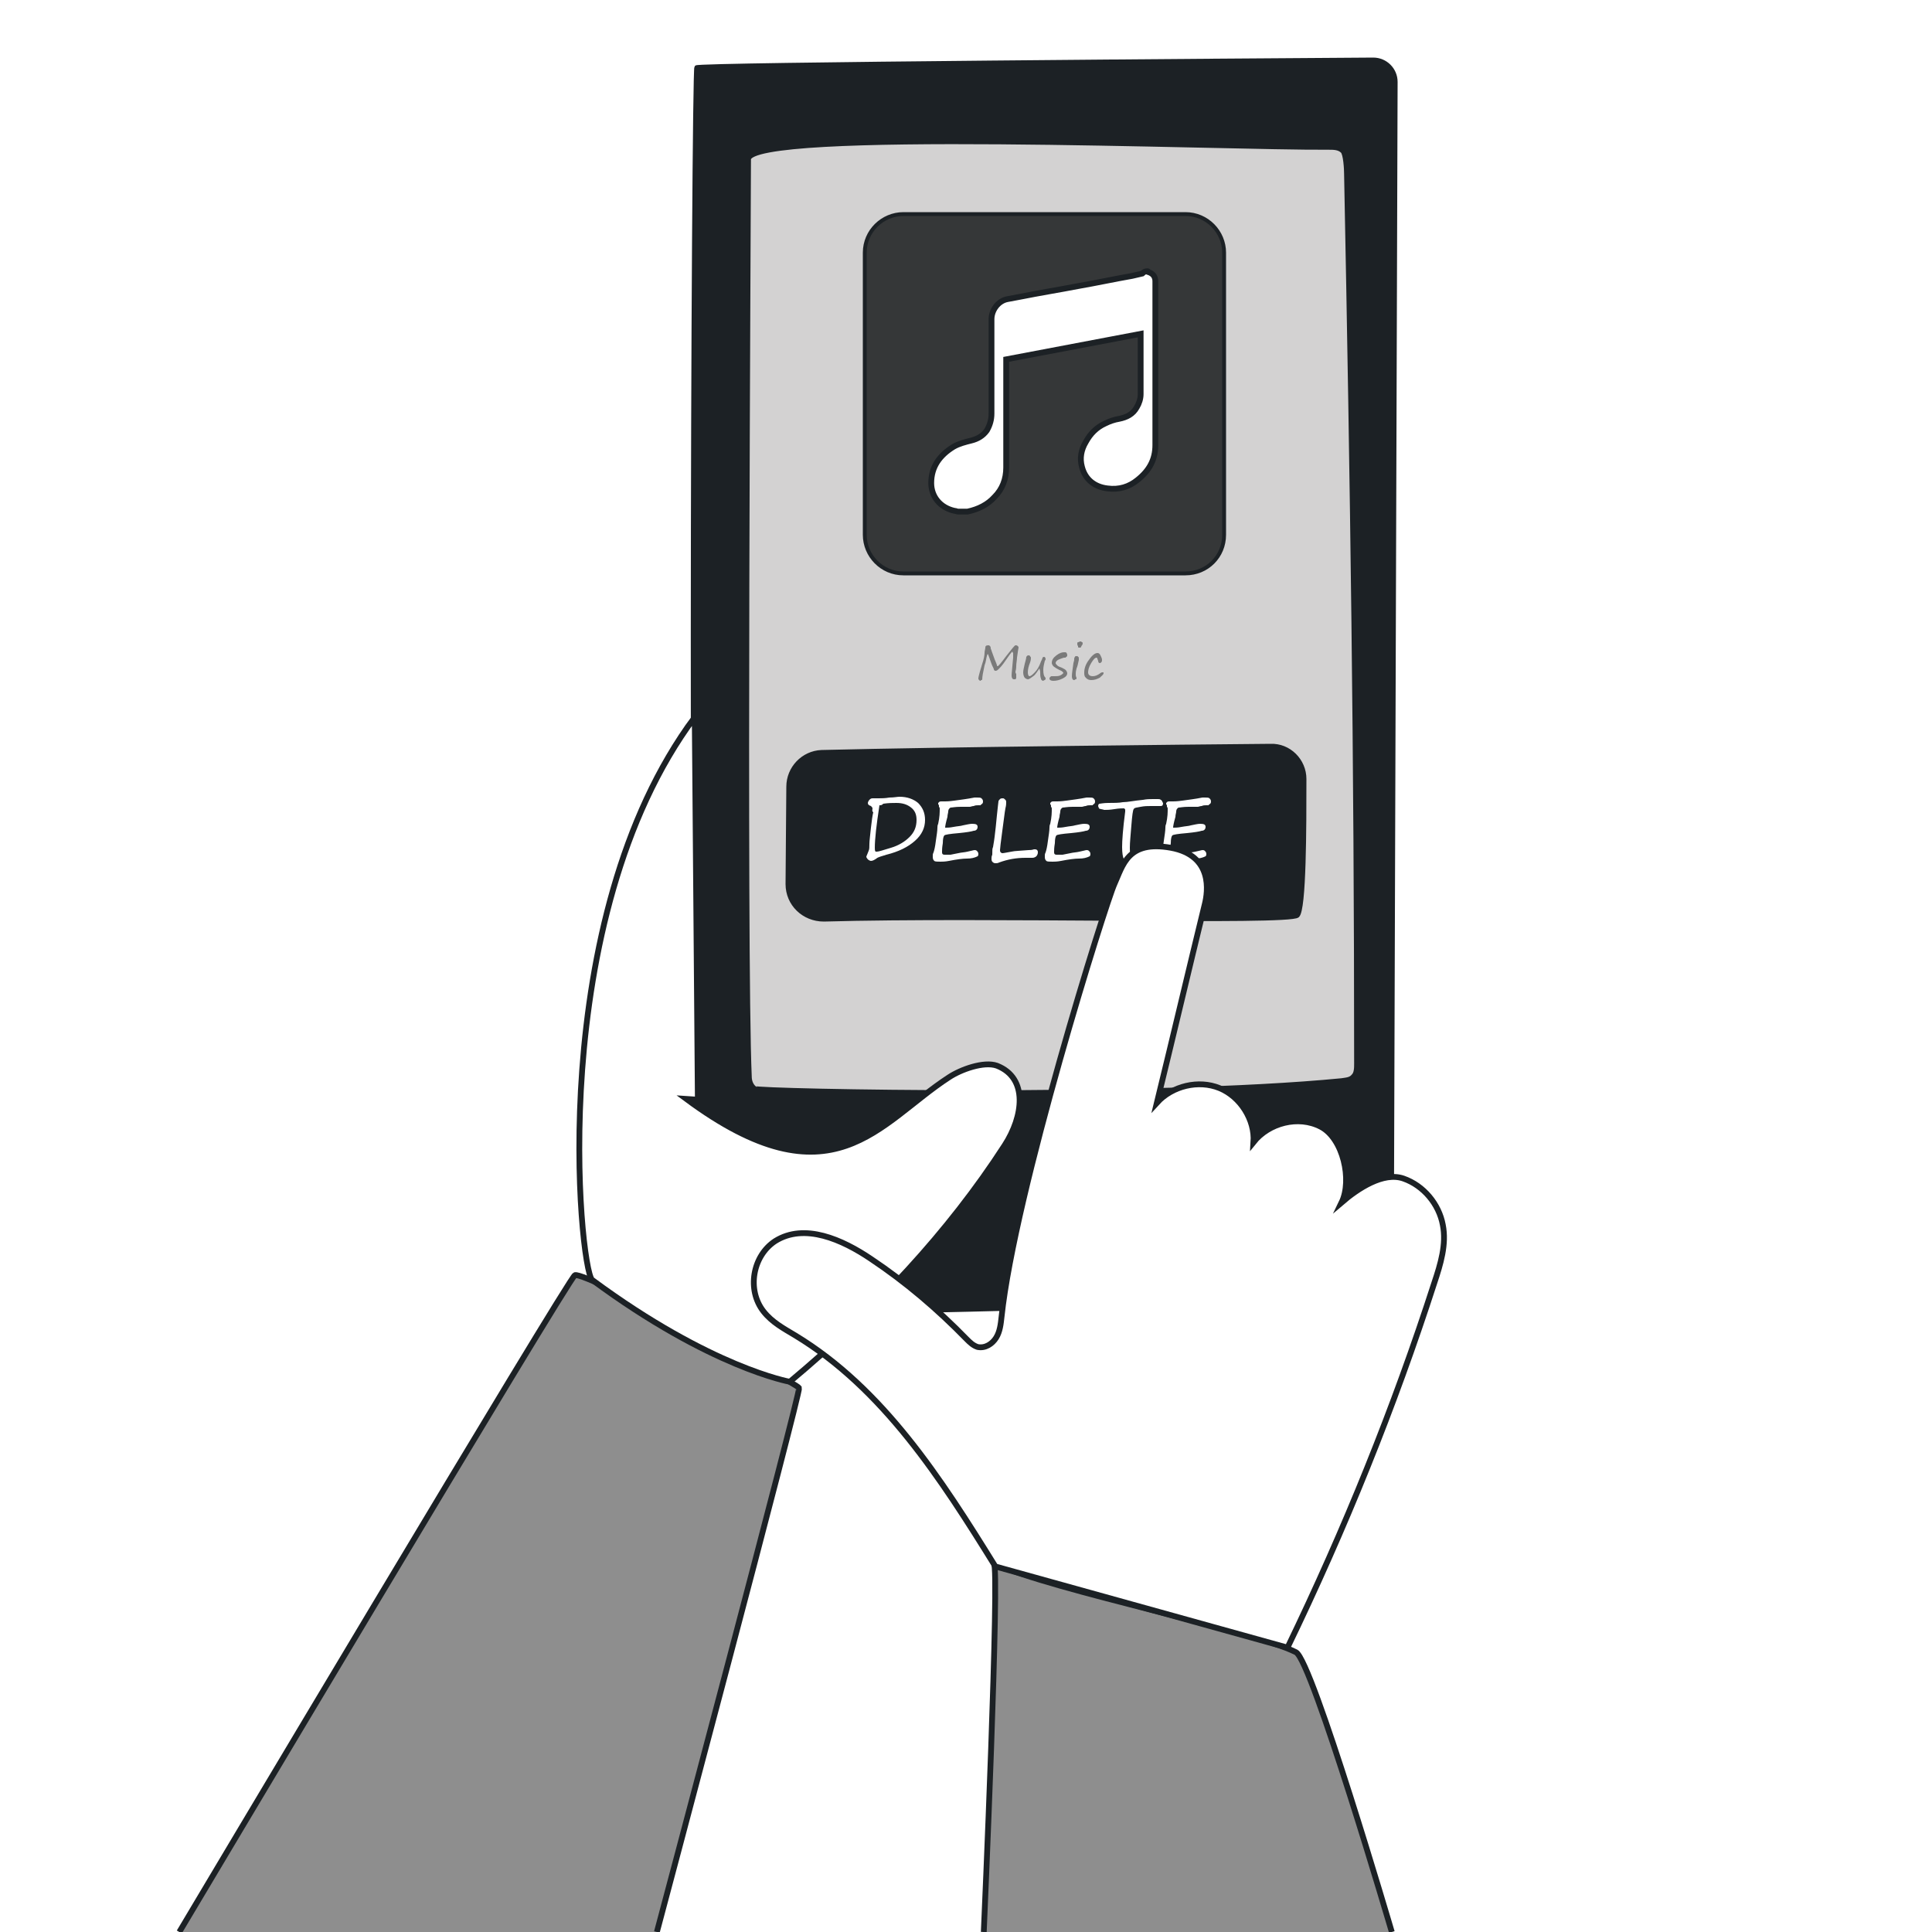 <?xml version="1.0" encoding="utf-8"?>
<!-- Generator: Adobe Illustrator 19.2.1, SVG Export Plug-In . SVG Version: 6.00 Build 0)  -->
<svg version="1.1" id="Слой_1" xmlns="http://www.w3.org/2000/svg" xmlns:xlink="http://www.w3.org/1999/xlink" x="0px" y="0px"
	 viewBox="0 0 250 250" style="enable-background:new 0 0 250 250;" xml:space="preserve">
<style type="text/css">
	.st0{fill:#FFFFFF;}
	.st1{fill:#1C2125;stroke:#1C2125;stroke-width:0.5;stroke-miterlimit:10;}
	.st2{fill:#D3D2D2;stroke:#1C2125;stroke-width:0.75;stroke-miterlimit:10;}
	.st3{fill:#353738;stroke:#1C2125;stroke-width:0.5;stroke-miterlimit:10;}
	.st4{fill:#7A7A7A;}
	.st5{fill:#FFFFFF;stroke:#1C2125;stroke-width:0.75;stroke-miterlimit:10;}
	.st6{fill:#8E8E8E;stroke:#1C2125;stroke-width:0.75;stroke-miterlimit:10;}
</style>
<rect class="st0" width="250" height="250"/>
<g>
	<path class="st1" d="M90.1,8.7c0.4-0.4,72.2-0.9,87.6-1c1.6,0,2.9,1.3,2.9,2.9l-0.5,154.3c0,1.6-1.3,2.9-2.9,3
		c-14.3,0.5-77.6,2.7-84.1,1.7c-0.7-0.1-1.5-0.3-2-0.9c-0.3-0.5-0.4-1-0.5-1.6C89.1,151.4,89.7,9.2,90.1,8.7z"/>
	<path class="st2" d="M96.9,139.3c0,0.6,0.2,1.2,0.7,1.6c0.5,0.4,51.4,1.4,76-1c0.6-0.1,1.2-0.1,1.6-0.6c0.4-0.4,0.4-1.1,0.4-1.7
		c0-39.4-0.5-74.6-1.3-115.1c0-0.6-0.1-2.6-0.5-3c-0.5-0.5-1.2-0.5-1.9-0.5c-13.3,0.1-75-2.5-75.1,1.6
		C96.8,25.6,96.2,123.6,96.9,139.3z"/>
	<path class="st3" d="M153.4,74.2h-36.5c-2.8,0-5-2.3-5-5V32.7c0-2.8,2.3-5,5-5h36.5c2.8,0,5,2.3,5,5v36.5
		C158.4,72,156.2,74.2,153.4,74.2z"/>
	<g>
		<path class="st4" d="M131,84.3c-0.2,0.2-0.5,0.6-0.9,1.2c-0.4,0.6-0.7,0.9-0.9,1.1c-0.2,0.2-0.3,0.2-0.4,0.2
			c-0.1,0-0.2-0.1-0.2-0.2s-0.2-0.4-0.3-0.7c-0.3-0.8-0.4-1.2-0.5-1.3c0,0.1-0.1,0.2-0.1,0.3c-0.1,0.3-0.1,0.7-0.3,1.2
			c-0.2,0.9-0.3,1.5-0.3,1.8c0,0,0,0.1-0.1,0.1c-0.1,0-0.1,0.1-0.1,0.1c-0.1,0-0.1,0-0.2-0.1c-0.1-0.1-0.1-0.1-0.1-0.2
			c0-0.2,0.1-0.5,0.2-0.9l0.3-1c0.2-0.6,0.3-1.1,0.3-1.4c0-0.3,0.1-0.5,0.1-0.7c0-0.2,0.1-0.3,0.4-0.3c0.1,0,0.1,0,0.2,0.1
			c0.1,0.1,0.1,0.2,0.1,0.3c0,0.1,0.1,0.2,0.1,0.3l0.4,1.1c0.2,0.5,0.3,0.7,0.3,0.8c0,0.1,0.1,0.1,0.1,0.1c0.1,0,0.5-0.5,1.1-1.3
			c0.7-0.9,1.1-1.4,1.2-1.4c0.1,0,0.2,0,0.3,0.1s0.1,0.1,0.1,0.2c0,0-0.1,0.5-0.2,1.3c0,0.3-0.1,0.7-0.1,1.1c0,0.4-0.1,0.7-0.1,0.7
			c0,0.1,0,0.2,0.1,0.3c0,0.1,0,0.2,0,0.3c0,0.1,0,0.1,0,0.2c0,0.1-0.1,0.2-0.1,0.2c-0.1,0-0.1,0-0.2,0c-0.2,0-0.3-0.2-0.3-0.5
			c0-0.3,0.1-1.1,0.2-2.3c0-0.1,0-0.2,0-0.2c0,0,0-0.1,0-0.2c0-0.1,0-0.2,0-0.2C131,84.4,131,84.3,131,84.3z"/>
		<path class="st4" d="M134.5,86.5c-0.3,0.4-0.5,0.8-0.8,1c-0.3,0.2-0.5,0.4-0.7,0.4c-0.1,0-0.3-0.1-0.4-0.2s-0.2-0.4-0.2-0.7
			c0-0.3,0.1-0.6,0.2-1.1c0.1-0.4,0.2-0.7,0.2-0.9c0.1-0.1,0.1-0.2,0.3-0.2c0.1,0,0.1,0,0.2,0.1c0,0.1,0.1,0.1,0.1,0.2
			c0,0.1,0,0.3-0.1,0.6c-0.2,0.5-0.3,0.9-0.3,1.3c0,0.3,0.1,0.5,0.2,0.5c0.2,0,0.4-0.2,0.7-0.5c0.3-0.3,0.6-0.8,0.8-1.4
			c0.1-0.2,0.2-0.4,0.2-0.5c0.1-0.1,0.1-0.1,0.2-0.1c0.1,0,0.2,0.1,0.2,0.3c0,0,0,0.1-0.1,0.2c-0.1,0.4-0.2,0.8-0.2,1.2
			c0,0.5,0.1,0.8,0.2,0.9c0.1,0.1,0.1,0.1,0.1,0.2c0,0.1,0,0.1-0.1,0.2c-0.1,0-0.2,0.1-0.2,0.1c-0.1,0-0.3-0.1-0.3-0.3
			c-0.1-0.2-0.1-0.5-0.1-0.9L134.5,86.5C134.5,86.6,134.5,86.6,134.5,86.5z"/>
		<path class="st4" d="M137.6,87.1c0-0.1-0.2-0.3-0.5-0.4c-0.4-0.2-0.7-0.4-0.8-0.5s-0.2-0.3-0.2-0.4c0-0.4,0.2-0.7,0.6-1
			s0.7-0.4,1-0.4c0.2,0,0.3,0,0.3,0.1c0.1,0.1,0.1,0.2,0.1,0.3c0,0.1,0,0.1-0.1,0.2c-0.1,0-0.1,0.1-0.1,0.1c0,0-0.1,0-0.1,0
			c-0.1,0-0.1,0-0.1,0c-0.1,0-0.3,0.1-0.6,0.2c-0.3,0.1-0.5,0.3-0.5,0.5c0,0.1,0.1,0.2,0.2,0.3c0.1,0.1,0.3,0.2,0.6,0.3
			c0.2,0.1,0.4,0.2,0.5,0.3c0.1,0.1,0.2,0.3,0.2,0.4c0,0.3-0.2,0.5-0.6,0.7c-0.4,0.2-0.8,0.3-1.2,0.3c-0.3,0-0.5-0.1-0.5-0.3
			c0-0.1,0-0.1,0.1-0.2s0.1-0.1,0.2-0.1c0,0,0.1,0,0.2,0c0.1,0,0.1,0,0.2,0c0.2,0,0.5,0,0.7-0.1C137.4,87.3,137.5,87.2,137.6,87.1z"
			/>
		<path class="st4" d="M139.2,87.2c0,0.2,0,0.3,0.1,0.5c0,0,0,0.1,0,0.1c0,0,0,0.1-0.1,0.1S139.1,88,139,88c-0.2,0-0.3-0.2-0.3-0.5
			c0-0.4,0.1-0.9,0.2-1.7c0.1-0.3,0.1-0.4,0.1-0.5c0-0.1,0-0.2,0.1-0.3c0-0.1,0.1-0.1,0.2-0.1c0.1,0,0.2,0,0.2,0.1
			c0.1,0,0.1,0.1,0.1,0.2c0,0.1,0,0.1,0,0.2c-0.1,0.5-0.2,0.9-0.3,1.1C139.3,86.6,139.2,86.8,139.2,87.2z M139.6,83.8
			c0,0-0.1,0-0.1-0.1c0,0,0-0.1,0-0.1c-0.1-0.1-0.1-0.2-0.1-0.3c0-0.1,0-0.2,0.1-0.2s0.2-0.1,0.3-0.1c0.1,0,0.1,0,0.2,0.1
			c0.1,0,0.1,0.1,0.1,0.1c0,0.1,0,0.2-0.1,0.3s-0.1,0.3-0.2,0.3C139.8,83.8,139.7,83.8,139.6,83.8z"/>
		<path class="st4" d="M141.2,88c-0.3,0-0.5-0.1-0.7-0.3c-0.2-0.2-0.2-0.4-0.2-0.7c0-0.5,0.2-1.1,0.6-1.6c0.4-0.6,0.8-0.9,1.1-0.9
			c0.2,0,0.3,0.1,0.4,0.3c0.1,0.2,0.2,0.4,0.2,0.6c0,0.1,0,0.2-0.1,0.3c-0.1,0.1-0.1,0.1-0.2,0.1c-0.1,0-0.2-0.1-0.2-0.3
			c-0.1-0.2-0.1-0.4-0.2-0.4c-0.2,0-0.4,0.2-0.7,0.7c-0.3,0.5-0.4,0.9-0.4,1.2s0.2,0.5,0.6,0.5c0.3,0,0.6-0.1,1-0.4
			c0.1-0.1,0.2-0.1,0.3-0.1c0.1,0,0.1,0,0.1,0.1c0,0.2-0.2,0.3-0.5,0.6C141.9,87.9,141.6,88,141.2,88z"/>
	</g>
	<path class="st1" d="M101.9,114.4c0,2.6,2.1,4.6,4.7,4.6c21.1-0.6,60.1,0.5,61.3-0.5c0.9-0.8,0.9-11.5,0.9-17.7
		c0-2.4-2-4.4-4.4-4.3c-11.3,0.1-41.8,0.4-58.1,0.8c-2.4,0.1-4.3,2.1-4.3,4.5L101.9,114.4z"/>
	<g>
		<path class="st0" d="M112.9,104.6c0-0.1-0.1-0.2-0.2-0.3c-0.3-0.1-0.4-0.2-0.4-0.4c0-0.1,0.1-0.3,0.2-0.4c0.1-0.1,0.2-0.2,0.4-0.2
			l0.8,0c0.4,0,0.8,0,1.4-0.1c0.6,0,1-0.1,1.3-0.1c1,0,1.8,0.3,2.4,0.8c0.6,0.6,0.9,1.3,0.9,2.2c0,1-0.4,1.9-1.3,2.7
			c-0.9,0.8-2.1,1.4-3.7,1.8c-0.6,0.2-1.1,0.3-1.3,0.5c-0.3,0.2-0.5,0.3-0.7,0.3c-0.1,0-0.3-0.1-0.4-0.2c-0.1-0.1-0.2-0.3-0.2-0.3
			c0,0,0-0.1,0.1-0.3c0.1-0.2,0.1-0.3,0.2-0.5s0.1-0.5,0.1-0.9c0-0.4,0.1-1.1,0.2-2.1c0.1-0.9,0.2-1.6,0.3-2
			C112.8,105,112.9,104.7,112.9,104.6z M113.8,104.2c-0.4,2.6-0.6,4.4-0.6,5.5c0,0.2,0,0.4,0.1,0.5c0,0,0.1,0,0.2,0
			c0.2,0,0.8-0.2,1.8-0.5c1-0.3,1.8-0.8,2.4-1.4c0.6-0.6,0.9-1.3,0.9-2.2c0-0.7-0.2-1.2-0.7-1.6c-0.5-0.4-1.1-0.6-1.9-0.6
			c-0.5,0-1,0-1.7,0.1C114.1,104.2,114,104.2,113.8,104.2z"/>
		<path class="st0" d="M126.9,104.2c0,0-0.1,0-0.3,0s-0.4,0-0.6,0.1c-0.2,0-0.4,0.1-0.5,0.1c-0.1,0-0.2,0-0.3,0c-0.2,0-0.5,0-0.9,0
			c-0.7,0-1.1,0.1-1.3,0.1c-0.2,0.1-0.3,0.3-0.3,0.5c0,0.2-0.1,0.4-0.1,0.7c-0.2,0.7-0.3,1.2-0.3,1.4l0.1,0c0.2,0,0.5,0,1-0.1
			s0.9-0.1,1.2-0.2c0.5-0.1,0.9-0.2,1.2-0.2c0.5,0,0.7,0.1,0.7,0.4c0,0.3-0.2,0.5-0.5,0.5c-0.3,0.1-0.9,0.2-1.9,0.3
			c-1.2,0.1-1.8,0.2-1.9,0.3c-0.1,0.1-0.2,0.4-0.2,1c-0.1,0.6-0.1,0.9-0.1,1.1v0.1c0,0.2,0.1,0.3,0.3,0.3l0.1,0c0.2,0,0.4,0,0.7,0
			l1-0.2c0.4-0.1,0.8-0.1,1.2-0.2c0.5-0.1,0.8-0.2,0.9-0.2c0.1,0,0.2,0,0.3,0.1c0.1,0.1,0.2,0.2,0.2,0.4c0,0.1,0,0.2-0.1,0.3
			c-0.4,0.2-0.8,0.3-1.4,0.3c-0.5,0-1.3,0.1-2.3,0.3c-0.5,0.1-0.9,0.1-1.1,0.1c-0.4,0-0.7,0-0.8-0.1c-0.1-0.1-0.2-0.2-0.2-0.5l0-0.2
			v0c0-0.1,0-0.2,0.1-0.4c0.1-0.3,0.2-0.7,0.3-1.5c0.1-0.7,0.2-1.3,0.2-1.7c0-0.1,0-0.3,0.1-0.5c0.2-0.9,0.2-1.5,0.2-2
			c0,0,0-0.1-0.1-0.2c0,0,0,0,0-0.1c0-0.1,0-0.2-0.1-0.2c0-0.1,0-0.1,0-0.2V104c0-0.1,0-0.1,0.1-0.2c0.1-0.1,0.2-0.1,0.3-0.1h0
			c0.2,0,0.3,0,0.5,0h0c0.1,0,0.5,0,1.2-0.1c0.7-0.1,1.6-0.2,2.6-0.4c0.1,0,0.2,0,0.2,0l0.1,0c0.3,0,0.5,0,0.6,0.1
			c0.1,0.1,0.2,0.2,0.2,0.4c0,0.1,0,0.2-0.1,0.3C127,104.1,126.9,104.1,126.9,104.2z"/>
		<path class="st0" d="M128.5,109.6c0-0.1,0.1-0.5,0.2-1.3c0.1-0.8,0.2-1.7,0.3-2.8c0.1-1.1,0.2-1.7,0.2-1.8c0-0.1,0.1-0.2,0.2-0.3
			c0.1-0.1,0.2-0.1,0.4-0.1c0.1,0,0.2,0.1,0.3,0.2c0.1,0.1,0.1,0.2,0.1,0.3c0,0.2,0,0.4-0.1,0.8c-0.1,0.5-0.2,1.5-0.4,2.9
			c-0.2,1.5-0.3,2.3-0.3,2.5c0,0.1,0,0.2,0.1,0.3c0,0,0.1,0.1,0.2,0.1c0.2,0,0.6-0.1,1.2-0.2c0.4-0.1,1.1-0.1,2.2-0.2
			c0.2,0,0.4,0,0.7-0.1c0.1,0,0.1,0,0.1,0c0.1,0,0.2,0,0.3,0.1c0.1,0.1,0.1,0.2,0.1,0.3c0,0.2-0.1,0.4-0.2,0.5s-0.3,0.2-0.5,0.2
			c-0.1,0-0.2,0-0.4,0c-0.2,0-0.4,0-0.5,0c-1.2,0-2.3,0.2-3.4,0.6c-0.2,0.1-0.3,0.1-0.5,0.1c-0.2,0-0.3-0.1-0.4-0.2
			c-0.1-0.1-0.1-0.3-0.1-0.4c0-0.1,0-0.3,0.1-0.5C128.4,110,128.4,109.8,128.5,109.6z"/>
		<path class="st0" d="M141.4,104.2c0,0-0.1,0-0.3,0s-0.4,0-0.6,0.1c-0.2,0-0.4,0.1-0.5,0.1c-0.1,0-0.2,0-0.3,0c-0.2,0-0.5,0-0.9,0
			c-0.7,0-1.1,0.1-1.3,0.1c-0.2,0.1-0.3,0.3-0.3,0.5c0,0.2-0.1,0.4-0.1,0.7c-0.2,0.7-0.3,1.2-0.3,1.4l0.1,0c0.2,0,0.5,0,1-0.1
			c0.5-0.1,0.9-0.1,1.2-0.2c0.5-0.1,0.9-0.2,1.2-0.2c0.5,0,0.7,0.1,0.7,0.4c0,0.3-0.2,0.5-0.5,0.5c-0.3,0.1-0.9,0.2-1.9,0.3
			c-1.2,0.1-1.8,0.2-1.9,0.3s-0.2,0.4-0.2,1c-0.1,0.6-0.1,0.9-0.1,1.1v0.1c0,0.2,0.1,0.3,0.3,0.3l0.1,0c0.2,0,0.4,0,0.7,0l1-0.2
			c0.4-0.1,0.8-0.1,1.2-0.2c0.5-0.1,0.8-0.2,0.9-0.2c0.1,0,0.2,0,0.3,0.1c0.1,0.1,0.2,0.2,0.2,0.4c0,0.1,0,0.2-0.1,0.3
			c-0.4,0.2-0.8,0.3-1.4,0.3c-0.5,0-1.3,0.1-2.3,0.3c-0.5,0.1-0.9,0.1-1.1,0.1c-0.4,0-0.7,0-0.8-0.1c-0.1-0.1-0.2-0.2-0.2-0.5l0-0.2
			v0c0-0.1,0-0.2,0.1-0.4c0.1-0.3,0.2-0.7,0.3-1.5c0.1-0.7,0.2-1.3,0.2-1.7c0-0.1,0-0.3,0.1-0.5c0.2-0.9,0.2-1.5,0.2-2
			c0,0,0-0.1-0.1-0.2c0,0,0,0,0-0.1c0-0.1,0-0.2-0.1-0.2c0-0.1,0-0.1,0-0.2V104c0-0.1,0-0.1,0.1-0.2c0.1-0.1,0.2-0.1,0.3-0.1h0
			c0.2,0,0.3,0,0.5,0h0c0.1,0,0.5,0,1.2-0.1c0.7-0.1,1.6-0.2,2.6-0.4c0.1,0,0.2,0,0.2,0l0.1,0c0.3,0,0.5,0,0.6,0.1
			c0.1,0.1,0.2,0.2,0.2,0.4c0,0.1,0,0.2-0.1,0.3C141.5,104.1,141.4,104.1,141.4,104.2z"/>
		<path class="st0" d="M142.2,104.6c0-0.1-0.1-0.2-0.1-0.3c0-0.2,0.1-0.3,0.2-0.3s0.5-0.1,1.1-0.1c0.7,0,1.4,0,1.9-0.1
			c0.6,0,1.5-0.2,2.6-0.3c0.5-0.1,0.9-0.1,1.3-0.1c0.2,0,0.4,0,0.6,0c0.2,0,0.3,0,0.4,0.1c0.1,0,0.1,0.1,0.2,0.2
			c0,0.1,0.1,0.2,0.1,0.2c0,0.3-0.1,0.4-0.3,0.4c-0.1,0-0.3,0-0.5,0c-0.2,0-0.5,0-0.8,0c-0.4,0-0.8,0-1.3,0.1s-0.8,0.1-0.9,0.3
			c-0.1,0.1-0.2,0.8-0.3,2.1c-0.1,1.3-0.2,2.2-0.2,2.9c0,0.3,0,0.6,0.1,1c0,0.1,0,0.1,0,0.1c0,0.2,0,0.3-0.1,0.4
			c-0.1,0.1-0.2,0.2-0.3,0.2c-0.2,0-0.3-0.1-0.5-0.3c-0.1-0.2-0.2-0.7-0.2-1.5c0-0.8,0.1-2.3,0.4-4.6c0-0.1,0-0.2,0-0.2
			c0-0.1-0.1-0.2-0.2-0.2c-0.2,0-0.6,0-1.2,0.1c-0.6,0.1-1,0.1-1.3,0.1C142.6,104.7,142.3,104.7,142.2,104.6z"/>
		<path class="st0" d="M156.4,104.2c0,0-0.1,0-0.3,0s-0.4,0-0.6,0.1c-0.2,0-0.4,0.1-0.5,0.1c-0.1,0-0.2,0-0.3,0c-0.2,0-0.5,0-0.9,0
			c-0.7,0-1.1,0.1-1.3,0.1c-0.2,0.1-0.3,0.3-0.3,0.5c0,0.2-0.1,0.4-0.1,0.7c-0.2,0.7-0.3,1.2-0.3,1.4l0.1,0c0.2,0,0.5,0,1-0.1
			c0.5-0.1,0.9-0.1,1.2-0.2c0.5-0.1,0.9-0.2,1.2-0.2c0.5,0,0.7,0.1,0.7,0.4c0,0.3-0.2,0.5-0.5,0.5c-0.3,0.1-0.9,0.2-1.9,0.3
			c-1.2,0.1-1.8,0.2-1.9,0.3s-0.2,0.4-0.2,1c-0.1,0.6-0.1,0.9-0.1,1.1v0.1c0,0.2,0.1,0.3,0.3,0.3l0.1,0c0.2,0,0.4,0,0.7,0l1-0.2
			c0.4-0.1,0.8-0.1,1.2-0.2c0.5-0.1,0.8-0.2,0.9-0.2c0.1,0,0.2,0,0.3,0.1c0.1,0.1,0.2,0.2,0.2,0.4c0,0.1,0,0.2-0.1,0.3
			c-0.4,0.2-0.8,0.3-1.4,0.3c-0.5,0-1.3,0.1-2.3,0.3c-0.5,0.1-0.9,0.1-1.1,0.1c-0.4,0-0.7,0-0.8-0.1c-0.1-0.1-0.2-0.2-0.2-0.5l0-0.2
			v0c0-0.1,0-0.2,0.1-0.4c0.1-0.3,0.2-0.7,0.3-1.5c0.1-0.7,0.2-1.3,0.2-1.7c0-0.1,0-0.3,0.1-0.5c0.2-0.9,0.2-1.5,0.2-2
			c0,0,0-0.1-0.1-0.2c0,0,0,0,0-0.1c0-0.1,0-0.2-0.1-0.2c0-0.1,0-0.1,0-0.2V104c0-0.1,0-0.1,0.1-0.2c0.1-0.1,0.2-0.1,0.3-0.1h0
			c0.2,0,0.3,0,0.5,0h0c0.1,0,0.5,0,1.2-0.1c0.7-0.1,1.6-0.2,2.6-0.4c0.1,0,0.2,0,0.2,0l0.1,0c0.3,0,0.5,0,0.6,0.1
			c0.1,0.1,0.2,0.2,0.2,0.4c0,0.1,0,0.2-0.1,0.3C156.5,104.1,156.4,104.1,156.4,104.2z"/>
	</g>
	<path class="st5" d="M148.5,35.1c0,0,0.1,0,0.1,0.1c0.6,0.2,0.9,0.6,0.9,1.2c0,0.7,0,1.4,0,2.2c0,0.2,0,0.4,0,0.7
		c0,6.1,0,12.2,0,18.3c0,1.9-0.8,3.3-2.3,4.5c-1.1,0.9-2.4,1.3-3.9,1.1c-1.7-0.2-2.9-1.2-3.3-2.8c-0.3-1.1-0.1-2.2,0.5-3.2
		c0.6-1.1,1.4-1.9,2.5-2.4c0.6-0.3,1.2-0.5,1.8-0.6c1-0.2,1.8-0.6,2.3-1.5c0.3-0.5,0.5-1.1,0.5-1.7c0-0.7,0-1.4,0-2.1
		c0-1.8,0-3.6,0-5.4c0-0.1,0-0.2,0-0.3c-5.8,1.1-11.6,2.2-17.4,3.3c0,0.1,0,0.2,0,0.3c0,4.6,0,9.1,0,13.7c0,1.5-0.5,2.8-1.5,3.8
		c-0.9,1-2.1,1.6-3.5,1.9c-0.1,0-0.1,0-0.2,0c-0.3,0-0.7,0-1,0c-0.2,0-0.3-0.1-0.5-0.1c-1.8-0.4-3-1.8-3-3.6c0-2.1,1.1-3.6,2.9-4.7
		c0.7-0.4,1.5-0.6,2.3-0.8c0.8-0.2,1.5-0.6,2-1.3c0.4-0.7,0.6-1.4,0.6-2.2c0-1.8,0-3.5,0-5.3c0-2.3,0-4.6,0-6.9
		c0-1.2,0.9-2.4,2.1-2.6c0.5-0.1,1.1-0.2,1.6-0.3c2.5-0.5,5-0.9,7.6-1.4c2.3-0.4,4.6-0.9,6.9-1.3c0.4-0.1,0.9-0.2,1.3-0.3
		C148.1,35.1,148.3,35.1,148.5,35.1z"/>
	<path class="st6" d="M23.2,250c0,0,50.5-84.8,51.2-85c1.5-0.4,28.6,13.9,29,14.6C103.6,180.2,85,250,85,250"/>
	<path class="st6" d="M127.3,250c0,0,2.1-47.4,1.3-47.7c7.6,3.5,33.6,8.7,39.1,11.5c2.1,1.1,12.4,36.2,12.4,36.2"/>
	<path class="st5" d="M88.8,142.2c18.9,14,24.9,3.1,34-2.8c1.5-1,4.5-2.1,6.2-1.5c4.1,1.6,3.4,6.6,1,10.3
		c-7.3,11.3-16.8,21.4-27.8,30.6c0,0-10.2-1.8-25.6-13.2c-1.6-1.7-6.2-46.6,13.3-72.8l0.4,49.5L88.8,142.2z"/>
	<path class="st5" d="M166.6,213.2c7.4-15.3,13.8-31.1,19-47.2c0.8-2.4,1.6-5,1.1-7.5c-0.5-2.7-2.5-5.1-5.1-6
		c-2.6-0.9-5.9,1.3-8,3.1c1.4-2.9,0.2-8.3-2.7-9.8c-2.9-1.5-6.7-0.5-8.7,2c0.2-2.9-1.7-5.9-4.4-7c-2.7-1.1-6.1-0.3-8.1,1.9
		c2.1-8.6,4.1-17.1,6.2-25.7c0.4-1.6,1.1-6.3-4.4-7.3c-5.6-1-6.2,2.3-7.3,4.7s-12.9,39.9-14.6,56c-0.1,0.9-0.2,1.9-0.7,2.7
		c-0.5,0.8-1.4,1.4-2.4,1.2c-0.6-0.2-1-0.6-1.4-1c-3.8-3.9-7.9-7.4-12.4-10.4c-3.7-2.5-8.6-4.7-12.4-2.3c-2.9,1.9-3.7,6.3-1.5,9.1
		c1.1,1.4,2.6,2.2,4.1,3.1c11.4,6.9,18.9,18.6,25.9,29.9L166.6,213.2z"/>
</g>
</svg>
